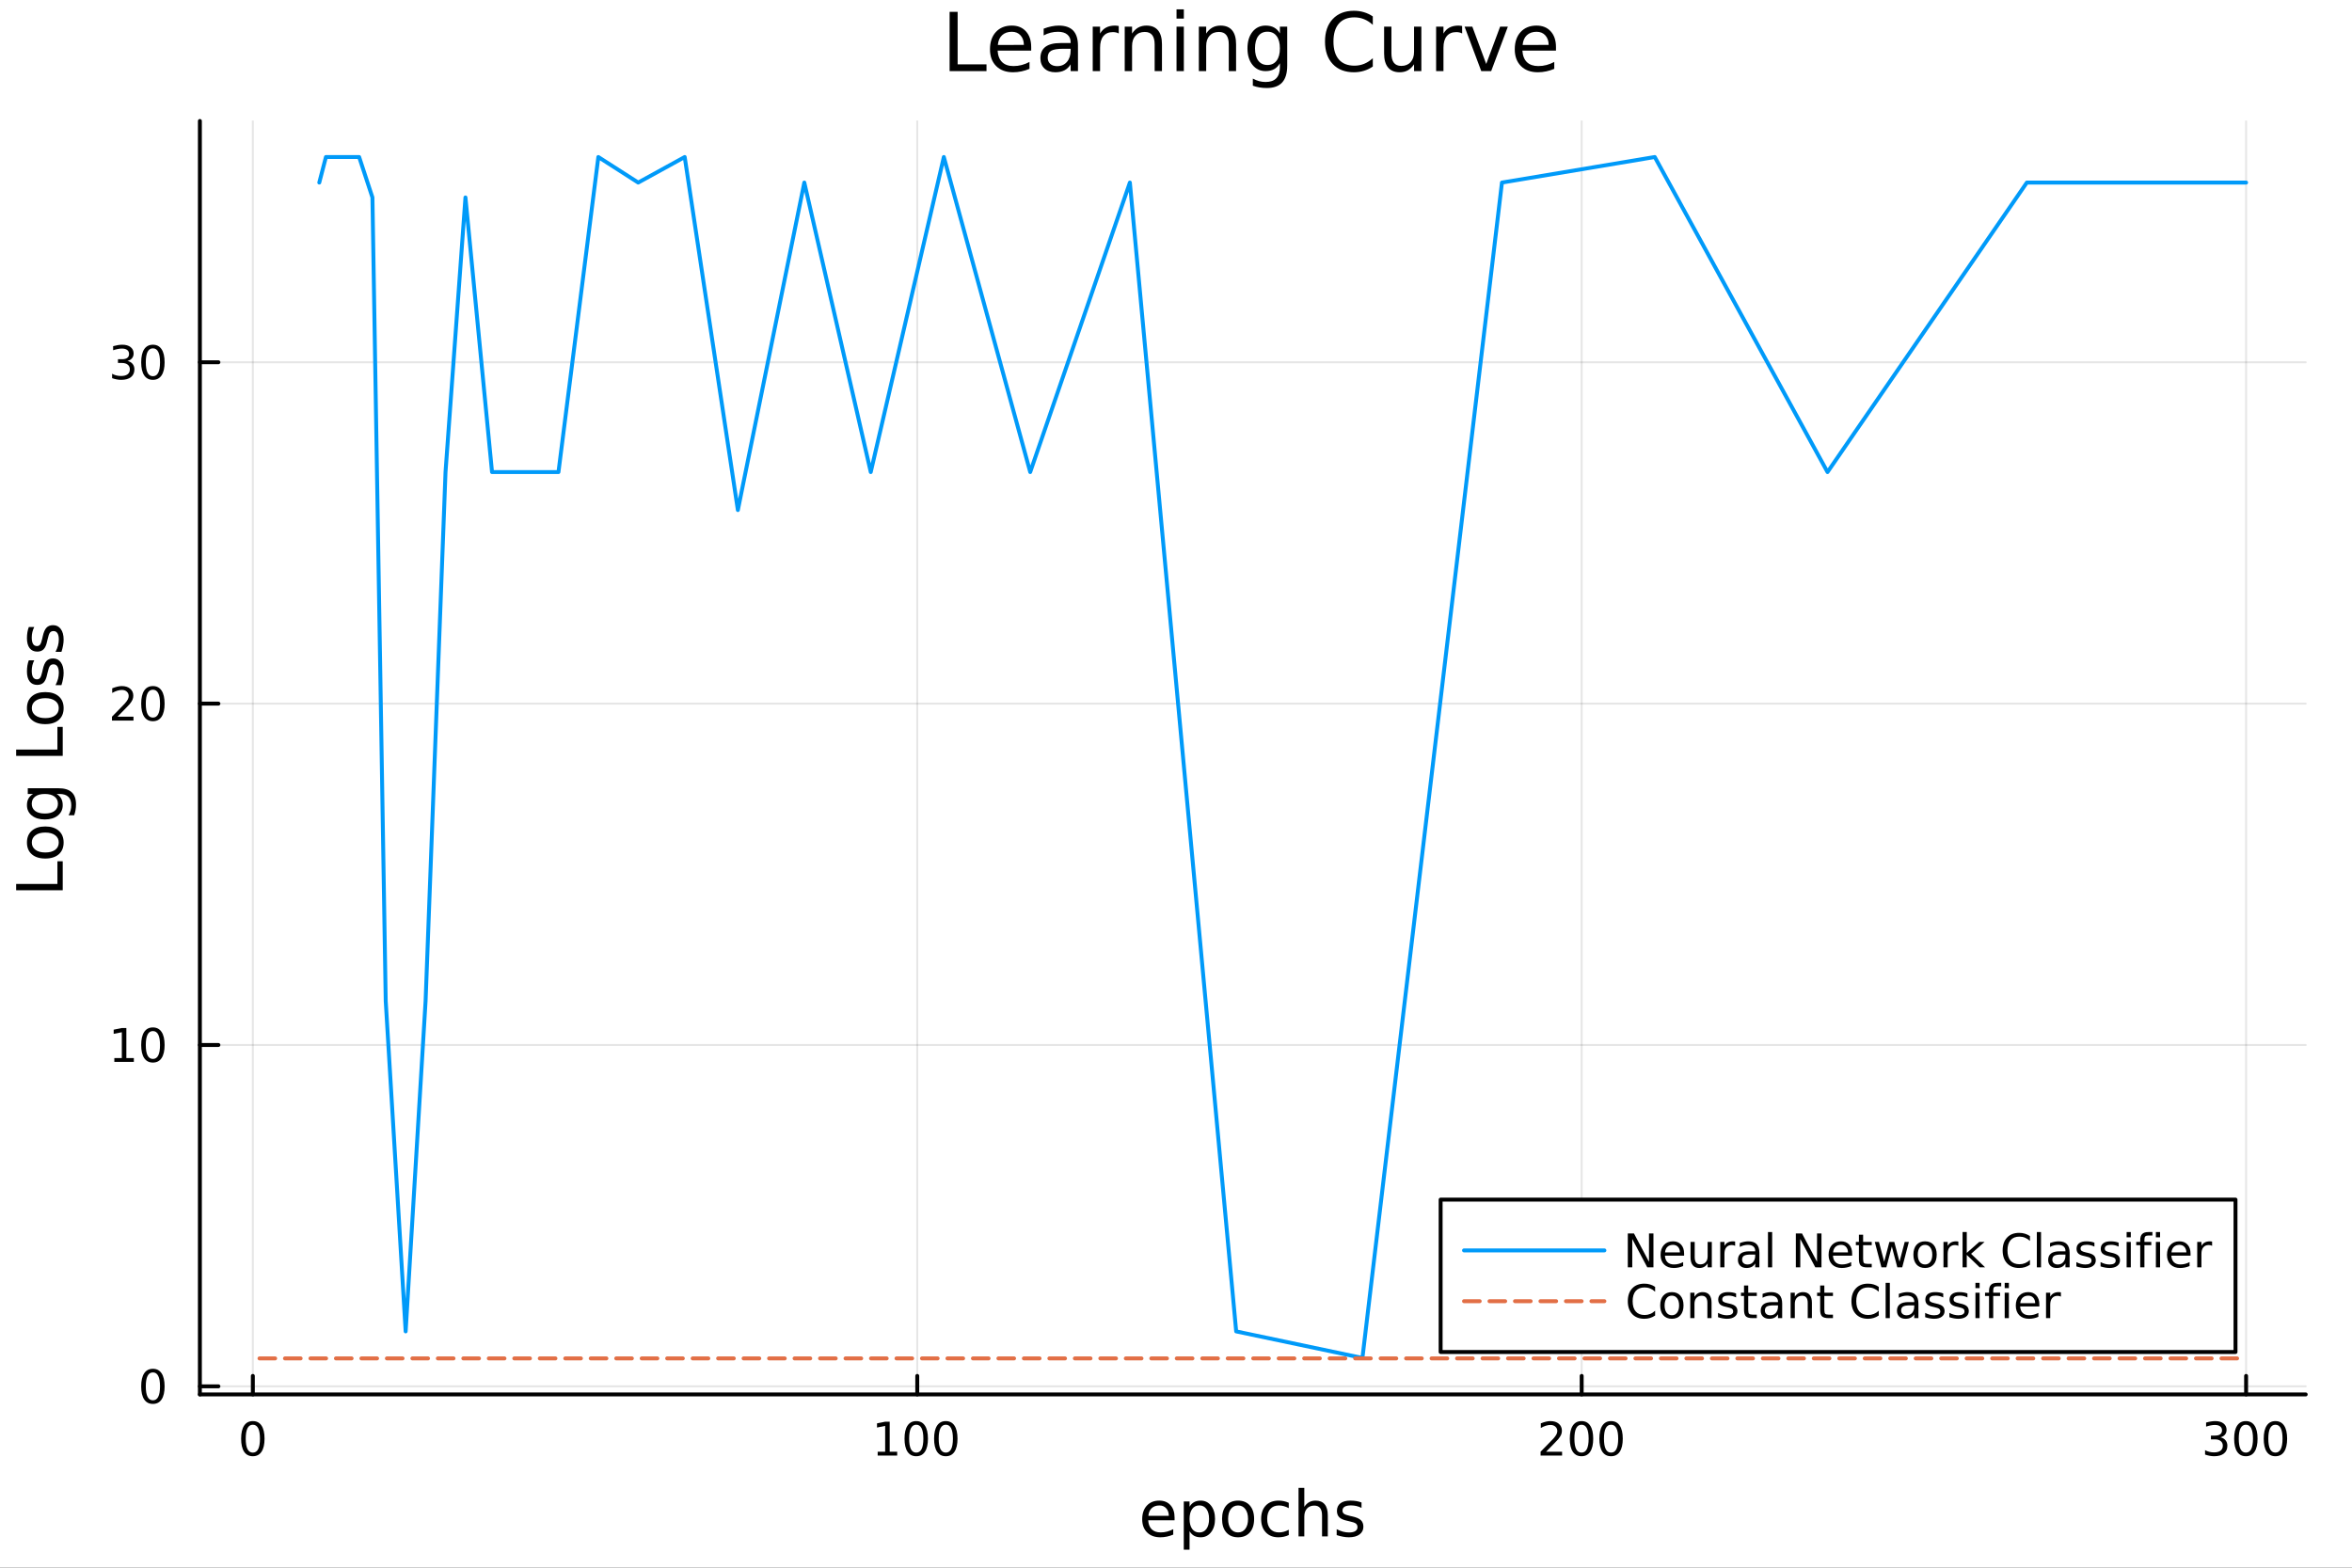 <svg xmlns="http://www.w3.org/2000/svg" xmlns:xlink="http://www.w3.org/1999/xlink" width="600" height="400" viewBox="0 0 2400 1600">
<rect x="0" y="0" width="2400" height="1600" fill="#333333" stroke="none"/>
<defs>
  <clipPath id="clip110">
    <rect x="0" y="0" width="2400" height="1600"></rect>
  </clipPath>
</defs>
<path clip-path="url(#clip110)" d="M0 1600 L2400 1600 L2400 0 L0 0  Z" fill="#ffffff" fill-rule="evenodd" fill-opacity="1"></path>
<defs>
  <clipPath id="clip111">
    <rect x="480" y="0" width="1681" height="1600"></rect>
  </clipPath>
</defs>
<path clip-path="url(#clip110)" d="M203.964 1423.18 L2352.76 1423.18 L2352.76 123.472 L203.964 123.472  Z" fill="#ffffff" fill-rule="evenodd" fill-opacity="1"></path>
<defs>
  <clipPath id="clip112">
    <rect x="203" y="123" width="2150" height="1301"></rect>
  </clipPath>
</defs>
<polyline clip-path="url(#clip112)" style="stroke:#000000; stroke-linecap:round; stroke-linejoin:round; stroke-width:2; stroke-opacity:0.1; fill:none" points="257.999,1423.18 257.999,123.472 "></polyline>
<polyline clip-path="url(#clip112)" style="stroke:#000000; stroke-linecap:round; stroke-linejoin:round; stroke-width:2; stroke-opacity:0.1; fill:none" points="935.979,1423.18 935.979,123.472 "></polyline>
<polyline clip-path="url(#clip112)" style="stroke:#000000; stroke-linecap:round; stroke-linejoin:round; stroke-width:2; stroke-opacity:0.1; fill:none" points="1613.96,1423.18 1613.96,123.472 "></polyline>
<polyline clip-path="url(#clip112)" style="stroke:#000000; stroke-linecap:round; stroke-linejoin:round; stroke-width:2; stroke-opacity:0.1; fill:none" points="2291.94,1423.18 2291.94,123.472 "></polyline>
<polyline clip-path="url(#clip112)" style="stroke:#000000; stroke-linecap:round; stroke-linejoin:round; stroke-width:2; stroke-opacity:0.1; fill:none" points="203.964,1414.91 2352.76,1414.91 "></polyline>
<polyline clip-path="url(#clip112)" style="stroke:#000000; stroke-linecap:round; stroke-linejoin:round; stroke-width:2; stroke-opacity:0.1; fill:none" points="203.964,1066.52 2352.76,1066.52 "></polyline>
<polyline clip-path="url(#clip112)" style="stroke:#000000; stroke-linecap:round; stroke-linejoin:round; stroke-width:2; stroke-opacity:0.1; fill:none" points="203.964,718.122 2352.76,718.122 "></polyline>
<polyline clip-path="url(#clip112)" style="stroke:#000000; stroke-linecap:round; stroke-linejoin:round; stroke-width:2; stroke-opacity:0.1; fill:none" points="203.964,369.728 2352.76,369.728 "></polyline>
<polyline clip-path="url(#clip110)" style="stroke:#000000; stroke-linecap:round; stroke-linejoin:round; stroke-width:4; stroke-opacity:1; fill:none" points="203.964,1423.18 2352.76,1423.18 "></polyline>
<polyline clip-path="url(#clip110)" style="stroke:#000000; stroke-linecap:round; stroke-linejoin:round; stroke-width:4; stroke-opacity:1; fill:none" points="257.999,1423.18 257.999,1404.28 "></polyline>
<polyline clip-path="url(#clip110)" style="stroke:#000000; stroke-linecap:round; stroke-linejoin:round; stroke-width:4; stroke-opacity:1; fill:none" points="935.979,1423.18 935.979,1404.28 "></polyline>
<polyline clip-path="url(#clip110)" style="stroke:#000000; stroke-linecap:round; stroke-linejoin:round; stroke-width:4; stroke-opacity:1; fill:none" points="1613.96,1423.18 1613.96,1404.28 "></polyline>
<polyline clip-path="url(#clip110)" style="stroke:#000000; stroke-linecap:round; stroke-linejoin:round; stroke-width:4; stroke-opacity:1; fill:none" points="2291.94,1423.18 2291.94,1404.28 "></polyline>
<path clip-path="url(#clip110)" d="M257.999 1454.1 Q254.388 1454.1 252.559 1457.66 Q250.753 1461.2 250.753 1468.33 Q250.753 1475.44 252.559 1479.01 Q254.388 1482.55 257.999 1482.55 Q261.633 1482.55 263.438 1479.01 Q265.267 1475.44 265.267 1468.33 Q265.267 1461.2 263.438 1457.66 Q261.633 1454.1 257.999 1454.1 M257.999 1450.39 Q263.809 1450.39 266.864 1455 Q269.943 1459.58 269.943 1468.33 Q269.943 1477.06 266.864 1481.67 Q263.809 1486.25 257.999 1486.25 Q252.188 1486.25 249.11 1481.67 Q246.054 1477.06 246.054 1468.33 Q246.054 1459.58 249.11 1455 Q252.188 1450.39 257.999 1450.39 Z" fill="#000000" fill-rule="nonzero" fill-opacity="1"></path><path clip-path="url(#clip110)" d="M895.586 1481.64 L903.225 1481.64 L903.225 1455.28 L894.915 1456.95 L894.915 1452.69 L903.179 1451.02 L907.855 1451.02 L907.855 1481.64 L915.493 1481.64 L915.493 1485.58 L895.586 1485.58 L895.586 1481.64 Z" fill="#000000" fill-rule="nonzero" fill-opacity="1"></path><path clip-path="url(#clip110)" d="M934.938 1454.1 Q931.327 1454.1 929.498 1457.66 Q927.692 1461.2 927.692 1468.33 Q927.692 1475.44 929.498 1479.01 Q931.327 1482.55 934.938 1482.55 Q938.572 1482.55 940.378 1479.01 Q942.206 1475.44 942.206 1468.33 Q942.206 1461.2 940.378 1457.66 Q938.572 1454.1 934.938 1454.1 M934.938 1450.39 Q940.748 1450.39 943.803 1455 Q946.882 1459.58 946.882 1468.33 Q946.882 1477.06 943.803 1481.67 Q940.748 1486.25 934.938 1486.25 Q929.128 1486.25 926.049 1481.67 Q922.993 1477.06 922.993 1468.33 Q922.993 1459.58 926.049 1455 Q929.128 1450.39 934.938 1450.39 Z" fill="#000000" fill-rule="nonzero" fill-opacity="1"></path><path clip-path="url(#clip110)" d="M965.1 1454.1 Q961.489 1454.1 959.66 1457.66 Q957.854 1461.2 957.854 1468.33 Q957.854 1475.44 959.66 1479.01 Q961.489 1482.55 965.1 1482.55 Q968.734 1482.55 970.539 1479.01 Q972.368 1475.44 972.368 1468.33 Q972.368 1461.2 970.539 1457.66 Q968.734 1454.1 965.1 1454.1 M965.1 1450.39 Q970.91 1450.39 973.965 1455 Q977.044 1459.58 977.044 1468.33 Q977.044 1477.06 973.965 1481.67 Q970.91 1486.25 965.1 1486.25 Q959.289 1486.25 956.211 1481.67 Q953.155 1477.06 953.155 1468.33 Q953.155 1459.58 956.211 1455 Q959.289 1450.39 965.1 1450.39 Z" fill="#000000" fill-rule="nonzero" fill-opacity="1"></path><path clip-path="url(#clip110)" d="M1577.65 1481.64 L1593.97 1481.64 L1593.97 1485.58 L1572.03 1485.58 L1572.03 1481.64 Q1574.69 1478.89 1579.27 1474.26 Q1583.88 1469.61 1585.06 1468.27 Q1587.31 1465.74 1588.18 1464.01 Q1589.09 1462.25 1589.09 1460.56 Q1589.09 1457.8 1587.14 1456.07 Q1585.22 1454.33 1582.12 1454.33 Q1579.92 1454.33 1577.47 1455.09 Q1575.04 1455.86 1572.26 1457.41 L1572.26 1452.69 Q1575.08 1451.55 1577.54 1450.97 Q1579.99 1450.39 1582.03 1450.39 Q1587.4 1450.39 1590.59 1453.08 Q1593.79 1455.77 1593.79 1460.26 Q1593.79 1462.39 1592.98 1464.31 Q1592.19 1466.2 1590.08 1468.8 Q1589.5 1469.47 1586.4 1472.69 Q1583.3 1475.88 1577.65 1481.64 Z" fill="#000000" fill-rule="nonzero" fill-opacity="1"></path><path clip-path="url(#clip110)" d="M1613.79 1454.1 Q1610.18 1454.1 1608.35 1457.66 Q1606.54 1461.2 1606.54 1468.33 Q1606.54 1475.44 1608.35 1479.01 Q1610.18 1482.55 1613.79 1482.55 Q1617.42 1482.55 1619.23 1479.01 Q1621.06 1475.44 1621.06 1468.33 Q1621.06 1461.2 1619.23 1457.66 Q1617.42 1454.1 1613.79 1454.1 M1613.79 1450.39 Q1619.6 1450.39 1622.65 1455 Q1625.73 1459.58 1625.73 1468.33 Q1625.73 1477.06 1622.65 1481.67 Q1619.6 1486.25 1613.79 1486.25 Q1607.98 1486.25 1604.9 1481.67 Q1601.84 1477.06 1601.84 1468.33 Q1601.84 1459.58 1604.9 1455 Q1607.98 1450.39 1613.79 1450.39 Z" fill="#000000" fill-rule="nonzero" fill-opacity="1"></path><path clip-path="url(#clip110)" d="M1643.95 1454.1 Q1640.34 1454.1 1638.51 1457.66 Q1636.7 1461.2 1636.7 1468.33 Q1636.7 1475.44 1638.51 1479.01 Q1640.34 1482.55 1643.95 1482.55 Q1647.58 1482.55 1649.39 1479.01 Q1651.22 1475.44 1651.22 1468.33 Q1651.22 1461.2 1649.39 1457.66 Q1647.58 1454.1 1643.95 1454.1 M1643.95 1450.39 Q1649.76 1450.39 1652.81 1455 Q1655.89 1459.58 1655.89 1468.33 Q1655.89 1477.06 1652.81 1481.67 Q1649.76 1486.25 1643.95 1486.25 Q1638.14 1486.25 1635.06 1481.67 Q1632 1477.06 1632 1468.33 Q1632 1459.58 1635.06 1455 Q1638.14 1450.39 1643.95 1450.39 Z" fill="#000000" fill-rule="nonzero" fill-opacity="1"></path><path clip-path="url(#clip110)" d="M2265.7 1466.95 Q2269.06 1467.66 2270.93 1469.93 Q2272.83 1472.2 2272.83 1475.53 Q2272.83 1480.65 2269.31 1483.45 Q2265.8 1486.25 2259.31 1486.25 Q2257.14 1486.25 2254.82 1485.81 Q2252.53 1485.39 2250.08 1484.54 L2250.08 1480.02 Q2252.02 1481.16 2254.34 1481.74 Q2256.65 1482.32 2259.18 1482.32 Q2263.57 1482.32 2265.86 1480.58 Q2268.18 1478.84 2268.18 1475.53 Q2268.18 1472.48 2266.03 1470.77 Q2263.9 1469.03 2260.08 1469.03 L2256.05 1469.03 L2256.05 1465.19 L2260.26 1465.19 Q2263.71 1465.19 2265.54 1463.82 Q2267.37 1462.43 2267.37 1459.84 Q2267.37 1457.18 2265.47 1455.77 Q2263.6 1454.33 2260.08 1454.33 Q2258.16 1454.33 2255.96 1454.75 Q2253.76 1455.16 2251.12 1456.04 L2251.12 1451.88 Q2253.78 1451.14 2256.1 1450.77 Q2258.43 1450.39 2260.49 1450.39 Q2265.82 1450.39 2268.92 1452.83 Q2272.02 1455.23 2272.02 1459.35 Q2272.02 1462.22 2270.38 1464.21 Q2268.74 1466.18 2265.7 1466.95 Z" fill="#000000" fill-rule="nonzero" fill-opacity="1"></path><path clip-path="url(#clip110)" d="M2291.7 1454.1 Q2288.09 1454.1 2286.26 1457.66 Q2284.45 1461.2 2284.45 1468.33 Q2284.45 1475.44 2286.26 1479.01 Q2288.09 1482.55 2291.7 1482.55 Q2295.33 1482.55 2297.14 1479.01 Q2298.97 1475.44 2298.97 1468.33 Q2298.97 1461.2 2297.14 1457.66 Q2295.33 1454.1 2291.7 1454.1 M2291.7 1450.39 Q2297.51 1450.39 2300.56 1455 Q2303.64 1459.58 2303.64 1468.33 Q2303.64 1477.06 2300.56 1481.67 Q2297.51 1486.25 2291.7 1486.25 Q2285.89 1486.25 2282.81 1481.67 Q2279.75 1477.06 2279.75 1468.33 Q2279.75 1459.58 2282.81 1455 Q2285.89 1450.39 2291.7 1450.39 Z" fill="#000000" fill-rule="nonzero" fill-opacity="1"></path><path clip-path="url(#clip110)" d="M2321.86 1454.1 Q2318.25 1454.1 2316.42 1457.66 Q2314.61 1461.2 2314.61 1468.33 Q2314.61 1475.44 2316.42 1479.01 Q2318.25 1482.55 2321.86 1482.55 Q2325.49 1482.55 2327.3 1479.01 Q2329.13 1475.44 2329.13 1468.33 Q2329.13 1461.2 2327.3 1457.66 Q2325.49 1454.1 2321.86 1454.1 M2321.86 1450.39 Q2327.67 1450.39 2330.73 1455 Q2333.8 1459.58 2333.8 1468.33 Q2333.8 1477.06 2330.73 1481.67 Q2327.67 1486.25 2321.86 1486.25 Q2316.05 1486.25 2312.97 1481.67 Q2309.92 1477.06 2309.92 1468.33 Q2309.92 1459.58 2312.97 1455 Q2316.05 1450.39 2321.86 1450.39 Z" fill="#000000" fill-rule="nonzero" fill-opacity="1"></path><path clip-path="url(#clip110)" d="M1198.55 1548.76 L1198.55 1551.62 L1171.62 1551.62 Q1172 1557.67 1175.25 1560.85 Q1178.53 1564 1184.35 1564 Q1187.73 1564 1190.88 1563.17 Q1194.06 1562.35 1197.18 1560.69 L1197.18 1566.23 Q1194.03 1567.57 1190.72 1568.27 Q1187.41 1568.97 1184 1568.97 Q1175.47 1568.97 1170.48 1564 Q1165.51 1559.04 1165.51 1550.57 Q1165.51 1541.82 1170.22 1536.69 Q1174.96 1531.54 1182.99 1531.54 Q1190.18 1531.54 1194.35 1536.18 Q1198.55 1540.8 1198.55 1548.76 M1192.69 1547.04 Q1192.63 1542.23 1189.99 1539.37 Q1187.38 1536.5 1183.05 1536.5 Q1178.15 1536.5 1175.19 1539.27 Q1172.26 1542.04 1171.81 1547.07 L1192.69 1547.04 Z" fill="#000000" fill-rule="nonzero" fill-opacity="1"></path><path clip-path="url(#clip110)" d="M1213.83 1562.7 L1213.83 1581.6 L1207.94 1581.6 L1207.94 1532.4 L1213.83 1532.4 L1213.83 1537.81 Q1215.67 1534.62 1218.47 1533.1 Q1221.31 1531.54 1225.22 1531.54 Q1231.72 1531.54 1235.76 1536.69 Q1239.83 1541.85 1239.83 1550.25 Q1239.83 1558.65 1235.76 1563.81 Q1231.72 1568.97 1225.22 1568.97 Q1221.31 1568.97 1218.47 1567.44 Q1215.67 1565.88 1213.83 1562.7 M1233.75 1550.25 Q1233.75 1543.79 1231.08 1540.13 Q1228.44 1536.44 1223.79 1536.44 Q1219.14 1536.44 1216.47 1540.13 Q1213.83 1543.79 1213.83 1550.25 Q1213.83 1556.71 1216.47 1560.4 Q1219.14 1564.07 1223.79 1564.07 Q1228.44 1564.07 1231.08 1560.4 Q1233.75 1556.71 1233.75 1550.25 Z" fill="#000000" fill-rule="nonzero" fill-opacity="1"></path><path clip-path="url(#clip110)" d="M1263.35 1536.5 Q1258.64 1536.5 1255.9 1540.19 Q1253.17 1543.85 1253.17 1550.25 Q1253.17 1556.65 1255.87 1560.34 Q1258.61 1564 1263.35 1564 Q1268.03 1564 1270.77 1560.31 Q1273.51 1556.62 1273.51 1550.25 Q1273.51 1543.92 1270.77 1540.23 Q1268.03 1536.5 1263.35 1536.5 M1263.35 1531.54 Q1270.99 1531.54 1275.35 1536.5 Q1279.71 1541.47 1279.71 1550.25 Q1279.71 1559 1275.35 1564 Q1270.99 1568.97 1263.35 1568.97 Q1255.68 1568.97 1251.32 1564 Q1246.99 1559 1246.99 1550.25 Q1246.99 1541.47 1251.32 1536.5 Q1255.68 1531.54 1263.35 1531.54 Z" fill="#000000" fill-rule="nonzero" fill-opacity="1"></path><path clip-path="url(#clip110)" d="M1315.07 1533.76 L1315.07 1539.24 Q1312.59 1537.87 1310.08 1537.2 Q1307.59 1536.5 1305.05 1536.5 Q1299.35 1536.5 1296.2 1540.13 Q1293.05 1543.73 1293.05 1550.25 Q1293.05 1556.78 1296.2 1560.4 Q1299.35 1564 1305.05 1564 Q1307.59 1564 1310.08 1563.33 Q1312.59 1562.63 1315.07 1561.26 L1315.07 1566.68 Q1312.62 1567.82 1309.98 1568.39 Q1307.37 1568.97 1304.41 1568.97 Q1296.36 1568.97 1291.62 1563.91 Q1286.87 1558.85 1286.87 1550.25 Q1286.87 1541.53 1291.65 1536.53 Q1296.45 1531.54 1304.79 1531.54 Q1307.5 1531.54 1310.08 1532.11 Q1312.65 1532.65 1315.07 1533.76 Z" fill="#000000" fill-rule="nonzero" fill-opacity="1"></path><path clip-path="url(#clip110)" d="M1354.89 1546.53 L1354.89 1568.04 L1349.03 1568.04 L1349.03 1546.72 Q1349.03 1541.66 1347.06 1539.14 Q1345.09 1536.63 1341.14 1536.63 Q1336.4 1536.63 1333.66 1539.65 Q1330.92 1542.68 1330.92 1547.9 L1330.92 1568.04 L1325.04 1568.04 L1325.04 1518.52 L1330.92 1518.52 L1330.92 1537.93 Q1333.03 1534.72 1335.86 1533.13 Q1338.72 1531.54 1342.45 1531.54 Q1348.59 1531.54 1351.74 1535.36 Q1354.89 1539.14 1354.89 1546.53 Z" fill="#000000" fill-rule="nonzero" fill-opacity="1"></path><path clip-path="url(#clip110)" d="M1389.3 1533.45 L1389.3 1538.98 Q1386.82 1537.71 1384.14 1537.07 Q1381.47 1536.44 1378.6 1536.44 Q1374.24 1536.44 1372.05 1537.77 Q1369.88 1539.11 1369.88 1541.79 Q1369.88 1543.82 1371.44 1545 Q1373 1546.15 1377.71 1547.2 L1379.72 1547.64 Q1385.96 1548.98 1388.57 1551.43 Q1391.21 1553.85 1391.21 1558.21 Q1391.21 1563.17 1387.26 1566.07 Q1383.35 1568.97 1376.47 1568.97 Q1373.61 1568.97 1370.49 1568.39 Q1367.4 1567.85 1363.96 1566.74 L1363.96 1560.69 Q1367.21 1562.38 1370.36 1563.24 Q1373.51 1564.07 1376.6 1564.07 Q1380.74 1564.07 1382.96 1562.66 Q1385.19 1561.23 1385.19 1558.65 Q1385.19 1556.27 1383.57 1554.99 Q1381.98 1553.72 1376.53 1552.54 L1374.5 1552.07 Q1369.06 1550.92 1366.64 1548.56 Q1364.22 1546.18 1364.22 1542.04 Q1364.22 1537.01 1367.78 1534.27 Q1371.35 1531.54 1377.9 1531.54 Q1381.15 1531.54 1384.01 1532.01 Q1386.88 1532.49 1389.3 1533.45 Z" fill="#000000" fill-rule="nonzero" fill-opacity="1"></path><polyline clip-path="url(#clip110)" style="stroke:#000000; stroke-linecap:round; stroke-linejoin:round; stroke-width:4; stroke-opacity:1; fill:none" points="203.964,1423.18 203.964,123.472 "></polyline>
<polyline clip-path="url(#clip110)" style="stroke:#000000; stroke-linecap:round; stroke-linejoin:round; stroke-width:4; stroke-opacity:1; fill:none" points="203.964,1414.91 222.861,1414.91 "></polyline>
<polyline clip-path="url(#clip110)" style="stroke:#000000; stroke-linecap:round; stroke-linejoin:round; stroke-width:4; stroke-opacity:1; fill:none" points="203.964,1066.52 222.861,1066.52 "></polyline>
<polyline clip-path="url(#clip110)" style="stroke:#000000; stroke-linecap:round; stroke-linejoin:round; stroke-width:4; stroke-opacity:1; fill:none" points="203.964,718.122 222.861,718.122 "></polyline>
<polyline clip-path="url(#clip110)" style="stroke:#000000; stroke-linecap:round; stroke-linejoin:round; stroke-width:4; stroke-opacity:1; fill:none" points="203.964,369.728 222.861,369.728 "></polyline>
<path clip-path="url(#clip110)" d="M156.019 1400.71 Q152.408 1400.71 150.579 1404.28 Q148.774 1407.82 148.774 1414.95 Q148.774 1422.05 150.579 1425.62 Q152.408 1429.16 156.019 1429.16 Q159.653 1429.16 161.459 1425.62 Q163.288 1422.05 163.288 1414.95 Q163.288 1407.82 161.459 1404.28 Q159.653 1400.71 156.019 1400.71 M156.019 1397.01 Q161.829 1397.01 164.885 1401.61 Q167.964 1406.2 167.964 1414.95 Q167.964 1423.67 164.885 1428.28 Q161.829 1432.86 156.019 1432.86 Q150.209 1432.86 147.13 1428.28 Q144.075 1423.67 144.075 1414.95 Q144.075 1406.2 147.13 1401.61 Q150.209 1397.01 156.019 1397.01 Z" fill="#000000" fill-rule="nonzero" fill-opacity="1"></path><path clip-path="url(#clip110)" d="M116.668 1079.86 L124.306 1079.86 L124.306 1053.5 L115.996 1055.16 L115.996 1050.9 L124.26 1049.24 L128.936 1049.24 L128.936 1079.86 L136.575 1079.86 L136.575 1083.8 L116.668 1083.8 L116.668 1079.86 Z" fill="#000000" fill-rule="nonzero" fill-opacity="1"></path><path clip-path="url(#clip110)" d="M156.019 1052.32 Q152.408 1052.32 150.579 1055.88 Q148.774 1059.42 148.774 1066.55 Q148.774 1073.66 150.579 1077.22 Q152.408 1080.76 156.019 1080.76 Q159.653 1080.76 161.459 1077.22 Q163.288 1073.66 163.288 1066.55 Q163.288 1059.42 161.459 1055.88 Q159.653 1052.32 156.019 1052.32 M156.019 1048.61 Q161.829 1048.61 164.885 1053.22 Q167.964 1057.8 167.964 1066.55 Q167.964 1075.28 164.885 1079.89 Q161.829 1084.47 156.019 1084.47 Q150.209 1084.47 147.13 1079.89 Q144.075 1075.28 144.075 1066.55 Q144.075 1057.8 147.13 1053.22 Q150.209 1048.61 156.019 1048.61 Z" fill="#000000" fill-rule="nonzero" fill-opacity="1"></path><path clip-path="url(#clip110)" d="M119.885 731.467 L136.204 731.467 L136.204 735.402 L114.26 735.402 L114.26 731.467 Q116.922 728.713 121.505 724.083 Q126.112 719.43 127.292 718.088 Q129.538 715.565 130.417 713.828 Q131.32 712.069 131.32 710.379 Q131.32 707.625 129.376 705.889 Q127.455 704.153 124.353 704.153 Q122.154 704.153 119.7 704.916 Q117.269 705.68 114.492 707.231 L114.492 702.509 Q117.316 701.375 119.769 700.796 Q122.223 700.217 124.26 700.217 Q129.63 700.217 132.825 702.903 Q136.019 705.588 136.019 710.078 Q136.019 712.208 135.209 714.129 Q134.422 716.028 132.316 718.62 Q131.737 719.291 128.635 722.509 Q125.533 725.703 119.885 731.467 Z" fill="#000000" fill-rule="nonzero" fill-opacity="1"></path><path clip-path="url(#clip110)" d="M156.019 703.921 Q152.408 703.921 150.579 707.486 Q148.774 711.028 148.774 718.157 Q148.774 725.264 150.579 728.828 Q152.408 732.37 156.019 732.37 Q159.653 732.37 161.459 728.828 Q163.288 725.264 163.288 718.157 Q163.288 711.028 161.459 707.486 Q159.653 703.921 156.019 703.921 M156.019 700.217 Q161.829 700.217 164.885 704.824 Q167.964 709.407 167.964 718.157 Q167.964 726.884 164.885 731.49 Q161.829 736.074 156.019 736.074 Q150.209 736.074 147.13 731.49 Q144.075 726.884 144.075 718.157 Q144.075 709.407 147.13 704.824 Q150.209 700.217 156.019 700.217 Z" fill="#000000" fill-rule="nonzero" fill-opacity="1"></path><path clip-path="url(#clip110)" d="M130.024 368.374 Q133.38 369.091 135.255 371.36 Q137.154 373.628 137.154 376.961 Q137.154 382.077 133.635 384.878 Q130.117 387.679 123.635 387.679 Q121.459 387.679 119.144 387.239 Q116.853 386.823 114.399 385.966 L114.399 381.452 Q116.343 382.586 118.658 383.165 Q120.973 383.744 123.496 383.744 Q127.894 383.744 130.186 382.008 Q132.501 380.272 132.501 376.961 Q132.501 373.906 130.348 372.193 Q128.218 370.457 124.399 370.457 L120.371 370.457 L120.371 366.614 L124.584 366.614 Q128.033 366.614 129.862 365.249 Q131.691 363.86 131.691 361.267 Q131.691 358.605 129.792 357.193 Q127.917 355.758 124.399 355.758 Q122.478 355.758 120.279 356.175 Q118.08 356.591 115.441 357.471 L115.441 353.304 Q118.103 352.563 120.418 352.193 Q122.755 351.823 124.816 351.823 Q130.14 351.823 133.242 354.253 Q136.343 356.661 136.343 360.781 Q136.343 363.651 134.7 365.642 Q133.056 367.61 130.024 368.374 Z" fill="#000000" fill-rule="nonzero" fill-opacity="1"></path><path clip-path="url(#clip110)" d="M156.019 355.526 Q152.408 355.526 150.579 359.091 Q148.774 362.633 148.774 369.762 Q148.774 376.869 150.579 380.434 Q152.408 383.975 156.019 383.975 Q159.653 383.975 161.459 380.434 Q163.288 376.869 163.288 369.762 Q163.288 362.633 161.459 359.091 Q159.653 355.526 156.019 355.526 M156.019 351.823 Q161.829 351.823 164.885 356.429 Q167.964 361.012 167.964 369.762 Q167.964 378.489 164.885 383.096 Q161.829 387.679 156.019 387.679 Q150.209 387.679 147.13 383.096 Q144.075 378.489 144.075 369.762 Q144.075 361.012 147.13 356.429 Q150.209 351.823 156.019 351.823 Z" fill="#000000" fill-rule="nonzero" fill-opacity="1"></path><path clip-path="url(#clip110)" d="M16.484 908.597 L16.484 902.168 L58.593 902.168 L58.593 879.029 L64.004 879.029 L64.004 908.597 L16.484 908.597 Z" fill="#000000" fill-rule="nonzero" fill-opacity="1"></path><path clip-path="url(#clip110)" d="M32.462 859.868 Q32.462 864.578 36.154 867.316 Q39.815 870.053 46.212 870.053 Q52.609 870.053 56.302 867.347 Q59.962 864.61 59.962 859.868 Q59.962 855.189 56.27 852.452 Q52.578 849.714 46.212 849.714 Q39.878 849.714 36.186 852.452 Q32.462 855.189 32.462 859.868 M27.497 859.868 Q27.497 852.229 32.462 847.868 Q37.427 843.508 46.212 843.508 Q54.965 843.508 59.962 847.868 Q64.927 852.229 64.927 859.868 Q64.927 867.538 59.962 871.899 Q54.965 876.228 46.212 876.228 Q37.427 876.228 32.462 871.899 Q27.497 867.538 27.497 859.868 Z" fill="#000000" fill-rule="nonzero" fill-opacity="1"></path><path clip-path="url(#clip110)" d="M45.766 810.343 Q39.401 810.343 35.9 812.984 Q32.398 815.594 32.398 820.337 Q32.398 825.047 35.9 827.689 Q39.401 830.299 45.766 830.299 Q52.1 830.299 55.601 827.689 Q59.103 825.047 59.103 820.337 Q59.103 815.594 55.601 812.984 Q52.1 810.343 45.766 810.343 M59.58 804.486 Q68.683 804.486 73.107 808.528 Q77.563 812.571 77.563 820.91 Q77.563 823.997 77.086 826.734 Q76.64 829.472 75.685 832.05 L69.988 832.05 Q71.388 829.472 72.057 826.957 Q72.725 824.443 72.725 821.833 Q72.725 816.072 69.701 813.207 Q66.71 810.343 60.63 810.343 L57.734 810.343 Q60.885 812.157 62.445 814.99 Q64.004 817.822 64.004 821.769 Q64.004 828.326 59.007 832.336 Q54.01 836.346 45.766 836.346 Q37.491 836.346 32.494 832.336 Q27.497 828.326 27.497 821.769 Q27.497 817.822 29.056 814.99 Q30.616 812.157 33.767 810.343 L28.356 810.343 L28.356 804.486 L59.58 804.486 Z" fill="#000000" fill-rule="nonzero" fill-opacity="1"></path><path clip-path="url(#clip110)" d="M16.484 771.448 L16.484 765.019 L58.593 765.019 L58.593 741.879 L64.004 741.879 L64.004 771.448 L16.484 771.448 Z" fill="#000000" fill-rule="nonzero" fill-opacity="1"></path><path clip-path="url(#clip110)" d="M32.462 722.719 Q32.462 727.429 36.154 730.166 Q39.815 732.904 46.212 732.904 Q52.609 732.904 56.302 730.198 Q59.962 727.461 59.962 722.719 Q59.962 718.04 56.27 715.303 Q52.578 712.565 46.212 712.565 Q39.878 712.565 36.186 715.303 Q32.462 718.04 32.462 722.719 M27.497 722.719 Q27.497 715.08 32.462 710.719 Q37.427 706.359 46.212 706.359 Q54.965 706.359 59.962 710.719 Q64.927 715.08 64.927 722.719 Q64.927 730.389 59.962 734.75 Q54.965 739.078 46.212 739.078 Q37.427 739.078 32.462 734.75 Q27.497 730.389 27.497 722.719 Z" fill="#000000" fill-rule="nonzero" fill-opacity="1"></path><path clip-path="url(#clip110)" d="M29.407 673.925 L34.945 673.925 Q33.672 676.408 33.035 679.082 Q32.398 681.755 32.398 684.62 Q32.398 688.98 33.735 691.177 Q35.072 693.341 37.746 693.341 Q39.783 693.341 40.96 691.781 Q42.106 690.222 43.157 685.511 L43.602 683.506 Q44.939 677.267 47.39 674.658 Q49.809 672.016 54.169 672.016 Q59.134 672.016 62.031 675.963 Q64.927 679.877 64.927 686.752 Q64.927 689.617 64.354 692.736 Q63.813 695.824 62.699 699.261 L56.652 699.261 Q58.339 696.014 59.198 692.863 Q60.026 689.712 60.026 686.625 Q60.026 682.487 58.625 680.259 Q57.193 678.031 54.615 678.031 Q52.228 678.031 50.955 679.655 Q49.681 681.246 48.504 686.689 L48.026 688.726 Q46.88 694.168 44.525 696.587 Q42.138 699.006 38 699.006 Q32.971 699.006 30.234 695.442 Q27.497 691.877 27.497 685.32 Q27.497 682.074 27.974 679.209 Q28.452 676.344 29.407 673.925 Z" fill="#000000" fill-rule="nonzero" fill-opacity="1"></path><path clip-path="url(#clip110)" d="M29.407 639.964 L34.945 639.964 Q33.672 642.447 33.035 645.121 Q32.398 647.794 32.398 650.659 Q32.398 655.019 33.735 657.215 Q35.072 659.38 37.746 659.38 Q39.783 659.38 40.96 657.82 Q42.106 656.261 43.157 651.55 L43.602 649.545 Q44.939 643.306 47.39 640.696 Q49.809 638.055 54.169 638.055 Q59.134 638.055 62.031 642.001 Q64.927 645.916 64.927 652.791 Q64.927 655.656 64.354 658.775 Q63.813 661.862 62.699 665.3 L56.652 665.3 Q58.339 662.053 59.198 658.902 Q60.026 655.751 60.026 652.664 Q60.026 648.526 58.625 646.298 Q57.193 644.07 54.615 644.07 Q52.228 644.07 50.955 645.694 Q49.681 647.285 48.504 652.728 L48.026 654.765 Q46.88 660.207 44.525 662.626 Q42.138 665.045 38 665.045 Q32.971 665.045 30.234 661.481 Q27.497 657.916 27.497 651.359 Q27.497 648.113 27.974 645.248 Q28.452 642.383 29.407 639.964 Z" fill="#000000" fill-rule="nonzero" fill-opacity="1"></path><path clip-path="url(#clip110)" d="M968.992 12.096 L977.175 12.096 L977.175 65.689 L1006.63 65.689 L1006.63 72.576 L968.992 72.576 L968.992 12.096 Z" fill="#000000" fill-rule="nonzero" fill-opacity="1"></path><path clip-path="url(#clip110)" d="M1052.24 48.028 L1052.24 51.673 L1017.97 51.673 Q1018.45 59.37 1022.59 63.421 Q1026.76 67.431 1034.17 67.431 Q1038.47 67.431 1042.48 66.378 Q1046.53 65.325 1050.5 63.218 L1050.5 70.267 Q1046.49 71.968 1042.27 72.86 Q1038.06 73.751 1033.73 73.751 Q1022.87 73.751 1016.51 67.431 Q1010.19 61.112 1010.19 50.337 Q1010.19 39.197 1016.19 32.675 Q1022.22 26.112 1032.43 26.112 Q1041.58 26.112 1046.89 32.026 Q1052.24 37.9 1052.24 48.028 M1044.78 45.84 Q1044.7 39.723 1041.34 36.077 Q1038.02 32.431 1032.51 32.431 Q1026.27 32.431 1022.5 35.956 Q1018.78 39.48 1018.21 45.88 L1044.78 45.84 Z" fill="#000000" fill-rule="nonzero" fill-opacity="1"></path><path clip-path="url(#clip110)" d="M1085.09 49.769 Q1076.06 49.769 1072.57 51.835 Q1069.09 53.901 1069.09 58.884 Q1069.09 62.854 1071.68 65.203 Q1074.32 67.512 1078.81 67.512 Q1085.01 67.512 1088.74 63.137 Q1092.5 58.722 1092.5 51.43 L1092.5 49.769 L1085.09 49.769 M1099.96 46.691 L1099.96 72.576 L1092.5 72.576 L1092.5 65.689 Q1089.95 69.821 1086.14 71.806 Q1082.34 73.751 1076.83 73.751 Q1069.86 73.751 1065.73 69.862 Q1061.64 65.933 1061.64 59.37 Q1061.64 51.714 1066.74 47.825 Q1071.89 43.936 1082.05 43.936 L1092.5 43.936 L1092.5 43.207 Q1092.5 38.062 1089.1 35.267 Q1085.74 32.431 1079.62 32.431 Q1075.73 32.431 1072.05 33.363 Q1068.36 34.295 1064.96 36.158 L1064.96 29.272 Q1069.05 27.692 1072.9 26.922 Q1076.75 26.112 1080.39 26.112 Q1090.24 26.112 1095.1 31.216 Q1099.96 36.32 1099.96 46.691 Z" fill="#000000" fill-rule="nonzero" fill-opacity="1"></path><path clip-path="url(#clip110)" d="M1141.6 34.173 Q1140.35 33.444 1138.85 33.12 Q1137.39 32.756 1135.61 32.756 Q1129.29 32.756 1125.88 36.888 Q1122.52 40.979 1122.52 48.676 L1122.52 72.576 L1115.03 72.576 L1115.03 27.206 L1122.52 27.206 L1122.52 34.254 Q1124.87 30.122 1128.64 28.138 Q1132.41 26.112 1137.79 26.112 Q1138.56 26.112 1139.49 26.234 Q1140.43 26.315 1141.56 26.517 L1141.6 34.173 Z" fill="#000000" fill-rule="nonzero" fill-opacity="1"></path><path clip-path="url(#clip110)" d="M1185.68 45.192 L1185.68 72.576 L1178.22 72.576 L1178.22 45.435 Q1178.22 38.994 1175.71 35.794 Q1173.2 32.594 1168.18 32.594 Q1162.14 32.594 1158.66 36.442 Q1155.17 40.29 1155.17 46.934 L1155.17 72.576 L1147.68 72.576 L1147.68 27.206 L1155.17 27.206 L1155.17 34.254 Q1157.85 30.163 1161.45 28.138 Q1165.1 26.112 1169.84 26.112 Q1177.65 26.112 1181.66 30.973 Q1185.68 35.794 1185.68 45.192 Z" fill="#000000" fill-rule="nonzero" fill-opacity="1"></path><path clip-path="url(#clip110)" d="M1200.54 27.206 L1208 27.206 L1208 72.576 L1200.54 72.576 L1200.54 27.206 M1200.54 9.544 L1208 9.544 L1208 18.983 L1200.54 18.983 L1200.54 9.544 Z" fill="#000000" fill-rule="nonzero" fill-opacity="1"></path><path clip-path="url(#clip110)" d="M1261.31 45.192 L1261.31 72.576 L1253.85 72.576 L1253.85 45.435 Q1253.85 38.994 1251.34 35.794 Q1248.83 32.594 1243.81 32.594 Q1237.77 32.594 1234.29 36.442 Q1230.8 40.29 1230.8 46.934 L1230.8 72.576 L1223.31 72.576 L1223.31 27.206 L1230.8 27.206 L1230.8 34.254 Q1233.48 30.163 1237.08 28.138 Q1240.73 26.112 1245.47 26.112 Q1253.28 26.112 1257.3 30.973 Q1261.31 35.794 1261.31 45.192 Z" fill="#000000" fill-rule="nonzero" fill-opacity="1"></path><path clip-path="url(#clip110)" d="M1306.03 49.364 Q1306.03 41.263 1302.67 36.806 Q1299.34 32.35 1293.31 32.35 Q1287.31 32.35 1283.95 36.806 Q1280.63 41.263 1280.63 49.364 Q1280.63 57.426 1283.95 61.882 Q1287.31 66.338 1293.31 66.338 Q1299.34 66.338 1302.67 61.882 Q1306.03 57.426 1306.03 49.364 M1313.48 66.945 Q1313.48 78.531 1308.34 84.162 Q1303.19 89.833 1292.58 89.833 Q1288.65 89.833 1285.17 89.225 Q1281.68 88.658 1278.4 87.443 L1278.4 80.192 Q1281.68 81.974 1284.88 82.825 Q1288.08 83.675 1291.4 83.675 Q1298.74 83.675 1302.38 79.827 Q1306.03 76.019 1306.03 68.282 L1306.03 64.596 Q1303.72 68.606 1300.11 70.591 Q1296.51 72.576 1291.48 72.576 Q1283.14 72.576 1278.04 66.216 Q1272.93 59.856 1272.93 49.364 Q1272.93 38.832 1278.04 32.472 Q1283.14 26.112 1291.48 26.112 Q1296.51 26.112 1300.11 28.097 Q1303.72 30.082 1306.03 34.092 L1306.03 27.206 L1313.48 27.206 L1313.48 66.945 Z" fill="#000000" fill-rule="nonzero" fill-opacity="1"></path><path clip-path="url(#clip110)" d="M1400.82 16.755 L1400.82 25.383 Q1396.69 21.535 1391.99 19.631 Q1387.33 17.727 1382.06 17.727 Q1371.69 17.727 1366.18 24.087 Q1360.67 30.406 1360.67 42.397 Q1360.67 54.347 1366.18 60.707 Q1371.69 67.026 1382.06 67.026 Q1387.33 67.026 1391.99 65.122 Q1396.69 63.218 1400.82 59.37 L1400.82 67.918 Q1396.52 70.834 1391.7 72.292 Q1386.92 73.751 1381.58 73.751 Q1367.84 73.751 1359.94 65.365 Q1352.05 56.94 1352.05 42.397 Q1352.05 27.814 1359.94 19.428 Q1367.84 11.002 1381.58 11.002 Q1387 11.002 1391.79 12.461 Q1396.61 13.878 1400.82 16.755 Z" fill="#000000" fill-rule="nonzero" fill-opacity="1"></path><path clip-path="url(#clip110)" d="M1412.36 54.671 L1412.36 27.206 L1419.82 27.206 L1419.82 54.387 Q1419.82 60.828 1422.33 64.069 Q1424.84 67.269 1429.86 67.269 Q1435.9 67.269 1439.38 63.421 Q1442.91 59.573 1442.91 52.929 L1442.91 27.206 L1450.36 27.206 L1450.36 72.576 L1442.91 72.576 L1442.91 65.608 Q1440.19 69.74 1436.59 71.766 Q1433.02 73.751 1428.28 73.751 Q1420.47 73.751 1416.41 68.89 Q1412.36 64.029 1412.36 54.671 M1431.12 26.112 L1431.12 26.112 Z" fill="#000000" fill-rule="nonzero" fill-opacity="1"></path><path clip-path="url(#clip110)" d="M1492 34.173 Q1490.75 33.444 1489.25 33.12 Q1487.79 32.756 1486.01 32.756 Q1479.69 32.756 1476.29 36.888 Q1472.92 40.979 1472.92 48.676 L1472.92 72.576 L1465.43 72.576 L1465.43 27.206 L1472.92 27.206 L1472.92 34.254 Q1475.27 30.122 1479.04 28.138 Q1482.81 26.112 1488.2 26.112 Q1488.97 26.112 1489.9 26.234 Q1490.83 26.315 1491.96 26.517 L1492 34.173 Z" fill="#000000" fill-rule="nonzero" fill-opacity="1"></path><path clip-path="url(#clip110)" d="M1494.48 27.206 L1502.37 27.206 L1516.55 65.284 L1530.73 27.206 L1538.63 27.206 L1521.62 72.576 L1511.49 72.576 L1494.48 27.206 Z" fill="#000000" fill-rule="nonzero" fill-opacity="1"></path><path clip-path="url(#clip110)" d="M1587.73 48.028 L1587.73 51.673 L1553.46 51.673 Q1553.94 59.37 1558.07 63.421 Q1562.25 67.431 1569.66 67.431 Q1573.95 67.431 1577.96 66.378 Q1582.02 65.325 1585.99 63.218 L1585.99 70.267 Q1581.98 71.968 1577.76 72.86 Q1573.55 73.751 1569.21 73.751 Q1558.36 73.751 1552 67.431 Q1545.68 61.112 1545.68 50.337 Q1545.68 39.197 1551.67 32.675 Q1557.71 26.112 1567.92 26.112 Q1577.07 26.112 1582.38 32.026 Q1587.73 37.9 1587.73 48.028 M1580.27 45.84 Q1580.19 39.723 1576.83 36.077 Q1573.51 32.431 1568 32.431 Q1561.76 32.431 1557.99 35.956 Q1554.27 39.48 1553.7 45.88 L1580.27 45.84 Z" fill="#000000" fill-rule="nonzero" fill-opacity="1"></path><polyline clip-path="url(#clip112)" style="stroke:#009af9; stroke-linecap:round; stroke-linejoin:round; stroke-width:4; stroke-opacity:1; fill:none" points="325.797,186.327 332.577,160.256 346.136,160.256 352.916,160.256 366.476,160.256 380.035,201.535 393.595,1021.68 413.934,1358.84 434.274,1021.68 454.613,481.796 474.952,201.535 502.072,481.796 535.971,481.796 569.87,481.796 610.549,160.256 651.228,186.327 698.686,160.256 752.925,520.556 820.723,186.327 888.521,481.796 963.099,160.256 1051.24,481.796 1152.93,186.327 1261.41,1358.84 1390.23,1385.95 1532.6,186.327 1688.54,160.256 1864.81,481.796 2068.21,186.327 2291.94,186.327 "></polyline>
<polyline clip-path="url(#clip112)" style="stroke:#e26f46; stroke-linecap:round; stroke-linejoin:round; stroke-width:4; stroke-opacity:1; fill:none" stroke-dasharray="16, 10" points="264.778,1386.4 2291.94,1386.4 "></polyline>
<path clip-path="url(#clip110)" d="M1470.03 1379.86 L2281.13 1379.86 L2281.13 1224.34 L1470.03 1224.34  Z" fill="#ffffff" fill-rule="evenodd" fill-opacity="1"></path>
<polyline clip-path="url(#clip110)" style="stroke:#000000; stroke-linecap:round; stroke-linejoin:round; stroke-width:4; stroke-opacity:1; fill:none" points="1470.03,1379.86 2281.13,1379.86 2281.13,1224.34 1470.03,1224.34 1470.03,1379.86 "></polyline>
<polyline clip-path="url(#clip110)" style="stroke:#009af9; stroke-linecap:round; stroke-linejoin:round; stroke-width:4; stroke-opacity:1; fill:none" points="1493.9,1276.18 1637.15,1276.18 "></polyline>
<path clip-path="url(#clip110)" d="M1661.03 1258.9 L1667.33 1258.9 L1682.65 1287.81 L1682.65 1258.9 L1687.19 1258.9 L1687.19 1293.46 L1680.89 1293.46 L1665.57 1264.54 L1665.57 1293.46 L1661.03 1293.46 L1661.03 1258.9 Z" fill="#000000" fill-rule="nonzero" fill-opacity="1"></path><path clip-path="url(#clip110)" d="M1718.48 1279.43 L1718.48 1281.51 L1698.9 1281.51 Q1699.18 1285.91 1701.54 1288.22 Q1703.92 1290.52 1708.16 1290.52 Q1710.61 1290.52 1712.91 1289.91 Q1715.22 1289.31 1717.49 1288.11 L1717.49 1292.14 Q1715.2 1293.11 1712.79 1293.62 Q1710.38 1294.13 1707.91 1294.13 Q1701.7 1294.13 1698.07 1290.52 Q1694.46 1286.91 1694.46 1280.75 Q1694.46 1274.38 1697.88 1270.66 Q1701.33 1266.91 1707.16 1266.91 Q1712.4 1266.91 1715.43 1270.29 Q1718.48 1273.64 1718.48 1279.43 M1714.22 1278.18 Q1714.18 1274.68 1712.26 1272.6 Q1710.36 1270.52 1707.21 1270.52 Q1703.65 1270.52 1701.49 1272.53 Q1699.36 1274.54 1699.04 1278.2 L1714.22 1278.18 Z" fill="#000000" fill-rule="nonzero" fill-opacity="1"></path><path clip-path="url(#clip110)" d="M1725.03 1283.22 L1725.03 1267.53 L1729.29 1267.53 L1729.29 1283.06 Q1729.29 1286.74 1730.73 1288.6 Q1732.16 1290.42 1735.03 1290.42 Q1738.48 1290.42 1740.47 1288.22 Q1742.49 1286.03 1742.49 1282.23 L1742.49 1267.53 L1746.75 1267.53 L1746.75 1293.46 L1742.49 1293.46 L1742.49 1289.47 Q1740.94 1291.84 1738.88 1292.99 Q1736.84 1294.13 1734.13 1294.13 Q1729.66 1294.13 1727.35 1291.35 Q1725.03 1288.57 1725.03 1283.22 M1735.75 1266.91 L1735.75 1266.91 Z" fill="#000000" fill-rule="nonzero" fill-opacity="1"></path><path clip-path="url(#clip110)" d="M1770.54 1271.51 Q1769.83 1271.1 1768.97 1270.91 Q1768.14 1270.7 1767.12 1270.7 Q1763.51 1270.7 1761.56 1273.06 Q1759.64 1275.4 1759.64 1279.8 L1759.64 1293.46 L1755.36 1293.46 L1755.36 1267.53 L1759.64 1267.53 L1759.64 1271.56 Q1760.98 1269.2 1763.14 1268.06 Q1765.29 1266.91 1768.37 1266.91 Q1768.81 1266.91 1769.34 1266.97 Q1769.87 1267.02 1770.52 1267.14 L1770.54 1271.51 Z" fill="#000000" fill-rule="nonzero" fill-opacity="1"></path><path clip-path="url(#clip110)" d="M1786.79 1280.42 Q1781.63 1280.42 1779.64 1281.6 Q1777.65 1282.79 1777.65 1285.63 Q1777.65 1287.9 1779.13 1289.24 Q1780.64 1290.56 1783.21 1290.56 Q1786.75 1290.56 1788.88 1288.06 Q1791.03 1285.54 1791.03 1281.37 L1791.03 1280.42 L1786.79 1280.42 M1795.29 1278.66 L1795.29 1293.46 L1791.03 1293.46 L1791.03 1289.52 Q1789.57 1291.88 1787.4 1293.02 Q1785.22 1294.13 1782.07 1294.13 Q1778.09 1294.13 1775.73 1291.91 Q1773.39 1289.66 1773.39 1285.91 Q1773.39 1281.54 1776.31 1279.31 Q1779.25 1277.09 1785.06 1277.09 L1791.03 1277.09 L1791.03 1276.67 Q1791.03 1273.73 1789.09 1272.14 Q1787.16 1270.52 1783.67 1270.52 Q1781.45 1270.52 1779.34 1271.05 Q1777.23 1271.58 1775.29 1272.65 L1775.29 1268.71 Q1777.63 1267.81 1779.83 1267.37 Q1782.03 1266.91 1784.11 1266.91 Q1789.73 1266.91 1792.51 1269.82 Q1795.29 1272.74 1795.29 1278.66 Z" fill="#000000" fill-rule="nonzero" fill-opacity="1"></path><path clip-path="url(#clip110)" d="M1804.06 1257.44 L1808.32 1257.44 L1808.32 1293.46 L1804.06 1293.46 L1804.06 1257.44 Z" fill="#000000" fill-rule="nonzero" fill-opacity="1"></path><path clip-path="url(#clip110)" d="M1832.49 1258.9 L1838.78 1258.9 L1854.11 1287.81 L1854.11 1258.9 L1858.65 1258.9 L1858.65 1293.46 L1852.35 1293.46 L1837.02 1264.54 L1837.02 1293.46 L1832.49 1293.46 L1832.49 1258.9 Z" fill="#000000" fill-rule="nonzero" fill-opacity="1"></path><path clip-path="url(#clip110)" d="M1889.94 1279.43 L1889.94 1281.51 L1870.36 1281.51 Q1870.64 1285.91 1873 1288.22 Q1875.38 1290.52 1879.62 1290.52 Q1882.07 1290.52 1884.36 1289.91 Q1886.68 1289.31 1888.95 1288.11 L1888.95 1292.14 Q1886.65 1293.11 1884.25 1293.62 Q1881.84 1294.13 1879.36 1294.13 Q1873.16 1294.13 1869.52 1290.52 Q1865.91 1286.91 1865.91 1280.75 Q1865.91 1274.38 1869.34 1270.66 Q1872.79 1266.91 1878.62 1266.91 Q1883.85 1266.91 1886.89 1270.29 Q1889.94 1273.64 1889.94 1279.43 M1885.68 1278.18 Q1885.64 1274.68 1883.71 1272.6 Q1881.82 1270.52 1878.67 1270.52 Q1875.1 1270.52 1872.95 1272.53 Q1870.82 1274.54 1870.5 1278.2 L1885.68 1278.18 Z" fill="#000000" fill-rule="nonzero" fill-opacity="1"></path><path clip-path="url(#clip110)" d="M1901.14 1260.17 L1901.14 1267.53 L1909.92 1267.53 L1909.92 1270.84 L1901.14 1270.84 L1901.14 1284.91 Q1901.14 1288.09 1902 1288.99 Q1902.88 1289.89 1905.54 1289.89 L1909.92 1289.89 L1909.92 1293.46 L1905.54 1293.46 Q1900.61 1293.46 1898.74 1291.63 Q1896.86 1289.78 1896.86 1284.91 L1896.86 1270.84 L1893.74 1270.84 L1893.74 1267.53 L1896.86 1267.53 L1896.86 1260.17 L1901.14 1260.17 Z" fill="#000000" fill-rule="nonzero" fill-opacity="1"></path><path clip-path="url(#clip110)" d="M1913.04 1267.53 L1917.3 1267.53 L1922.63 1287.76 L1927.93 1267.53 L1932.95 1267.53 L1938.27 1287.76 L1943.58 1267.53 L1947.83 1267.53 L1941.05 1293.46 L1936.03 1293.46 L1930.45 1272.21 L1924.85 1293.46 L1919.83 1293.46 L1913.04 1267.53 Z" fill="#000000" fill-rule="nonzero" fill-opacity="1"></path><path clip-path="url(#clip110)" d="M1964.34 1270.52 Q1960.91 1270.52 1958.92 1273.2 Q1956.93 1275.86 1956.93 1280.52 Q1956.93 1285.17 1958.9 1287.85 Q1960.89 1290.52 1964.34 1290.52 Q1967.74 1290.52 1969.73 1287.83 Q1971.72 1285.15 1971.72 1280.52 Q1971.72 1275.91 1969.73 1273.22 Q1967.74 1270.52 1964.34 1270.52 M1964.34 1266.91 Q1969.89 1266.91 1973.07 1270.52 Q1976.24 1274.13 1976.24 1280.52 Q1976.24 1286.88 1973.07 1290.52 Q1969.89 1294.13 1964.34 1294.13 Q1958.76 1294.13 1955.59 1290.52 Q1952.44 1286.88 1952.44 1280.52 Q1952.44 1274.13 1955.59 1270.52 Q1958.76 1266.91 1964.34 1266.91 Z" fill="#000000" fill-rule="nonzero" fill-opacity="1"></path><path clip-path="url(#clip110)" d="M1998.32 1271.51 Q1997.6 1271.1 1996.75 1270.91 Q1995.91 1270.7 1994.89 1270.7 Q1991.28 1270.7 1989.34 1273.06 Q1987.42 1275.4 1987.42 1279.8 L1987.42 1293.46 L1983.14 1293.46 L1983.14 1267.53 L1987.42 1267.53 L1987.42 1271.56 Q1988.76 1269.2 1990.91 1268.06 Q1993.07 1266.91 1996.14 1266.91 Q1996.58 1266.91 1997.12 1266.97 Q1997.65 1267.02 1998.3 1267.14 L1998.32 1271.51 Z" fill="#000000" fill-rule="nonzero" fill-opacity="1"></path><path clip-path="url(#clip110)" d="M2002.63 1257.44 L2006.91 1257.44 L2006.91 1278.71 L2019.62 1267.53 L2025.06 1267.53 L2011.31 1279.66 L2025.63 1293.46 L2020.08 1293.46 L2006.91 1280.79 L2006.91 1293.46 L2002.63 1293.46 L2002.63 1257.44 Z" fill="#000000" fill-rule="nonzero" fill-opacity="1"></path><path clip-path="url(#clip110)" d="M2071.38 1261.56 L2071.38 1266.49 Q2069.01 1264.29 2066.33 1263.2 Q2063.67 1262.11 2060.66 1262.11 Q2054.73 1262.11 2051.58 1265.75 Q2048.44 1269.36 2048.44 1276.21 Q2048.44 1283.04 2051.58 1286.67 Q2054.73 1290.28 2060.66 1290.28 Q2063.67 1290.28 2066.33 1289.2 Q2069.01 1288.11 2071.38 1285.91 L2071.38 1290.79 Q2068.92 1292.46 2066.17 1293.29 Q2063.44 1294.13 2060.38 1294.13 Q2052.53 1294.13 2048.02 1289.34 Q2043.51 1284.52 2043.51 1276.21 Q2043.51 1267.88 2048.02 1263.09 Q2052.53 1258.27 2060.38 1258.27 Q2063.48 1258.27 2066.21 1259.1 Q2068.97 1259.91 2071.38 1261.56 Z" fill="#000000" fill-rule="nonzero" fill-opacity="1"></path><path clip-path="url(#clip110)" d="M2078.41 1257.44 L2082.67 1257.44 L2082.67 1293.46 L2078.41 1293.46 L2078.41 1257.44 Z" fill="#000000" fill-rule="nonzero" fill-opacity="1"></path><path clip-path="url(#clip110)" d="M2103.37 1280.42 Q2098.2 1280.42 2096.21 1281.6 Q2094.22 1282.79 2094.22 1285.63 Q2094.22 1287.9 2095.7 1289.24 Q2097.21 1290.56 2099.78 1290.56 Q2103.32 1290.56 2105.45 1288.06 Q2107.6 1285.54 2107.6 1281.37 L2107.6 1280.42 L2103.37 1280.42 M2111.86 1278.66 L2111.86 1293.46 L2107.6 1293.46 L2107.6 1289.52 Q2106.14 1291.88 2103.97 1293.02 Q2101.79 1294.13 2098.64 1294.13 Q2094.66 1294.13 2092.3 1291.91 Q2089.96 1289.66 2089.96 1285.91 Q2089.96 1281.54 2092.88 1279.31 Q2095.82 1277.09 2101.63 1277.09 L2107.6 1277.09 L2107.6 1276.67 Q2107.6 1273.73 2105.66 1272.14 Q2103.74 1270.52 2100.24 1270.52 Q2098.02 1270.52 2095.91 1271.05 Q2093.81 1271.58 2091.86 1272.65 L2091.86 1268.71 Q2094.2 1267.81 2096.4 1267.37 Q2098.6 1266.91 2100.68 1266.91 Q2106.31 1266.91 2109.08 1269.82 Q2111.86 1272.74 2111.86 1278.66 Z" fill="#000000" fill-rule="nonzero" fill-opacity="1"></path><path clip-path="url(#clip110)" d="M2137.16 1268.29 L2137.16 1272.32 Q2135.36 1271.4 2133.41 1270.93 Q2131.47 1270.47 2129.38 1270.47 Q2126.21 1270.47 2124.62 1271.44 Q2123.04 1272.41 2123.04 1274.36 Q2123.04 1275.84 2124.18 1276.7 Q2125.31 1277.53 2128.74 1278.29 L2130.19 1278.62 Q2134.73 1279.59 2136.63 1281.37 Q2138.55 1283.13 2138.55 1286.3 Q2138.55 1289.91 2135.68 1292.02 Q2132.83 1294.13 2127.83 1294.13 Q2125.75 1294.13 2123.48 1293.71 Q2121.24 1293.32 2118.74 1292.51 L2118.74 1288.11 Q2121.1 1289.34 2123.39 1289.96 Q2125.68 1290.56 2127.93 1290.56 Q2130.94 1290.56 2132.56 1289.54 Q2134.18 1288.5 2134.18 1286.63 Q2134.18 1284.89 2133 1283.97 Q2131.84 1283.04 2127.88 1282.18 L2126.4 1281.84 Q2122.44 1281 2120.68 1279.29 Q2118.92 1277.55 2118.92 1274.54 Q2118.92 1270.89 2121.51 1268.9 Q2124.11 1266.91 2128.88 1266.91 Q2131.24 1266.91 2133.32 1267.25 Q2135.4 1267.6 2137.16 1268.29 Z" fill="#000000" fill-rule="nonzero" fill-opacity="1"></path><path clip-path="url(#clip110)" d="M2161.86 1268.29 L2161.86 1272.32 Q2160.06 1271.4 2158.11 1270.93 Q2156.17 1270.47 2154.08 1270.47 Q2150.91 1270.47 2149.31 1271.44 Q2147.74 1272.41 2147.74 1274.36 Q2147.74 1275.84 2148.87 1276.7 Q2150.01 1277.53 2153.44 1278.29 L2154.89 1278.62 Q2159.43 1279.59 2161.33 1281.37 Q2163.25 1283.13 2163.25 1286.3 Q2163.25 1289.91 2160.38 1292.02 Q2157.53 1294.13 2152.53 1294.13 Q2150.45 1294.13 2148.18 1293.71 Q2145.94 1293.32 2143.44 1292.51 L2143.44 1288.11 Q2145.8 1289.34 2148.09 1289.96 Q2150.38 1290.56 2152.62 1290.56 Q2155.63 1290.56 2157.25 1289.54 Q2158.87 1288.5 2158.87 1286.63 Q2158.87 1284.89 2157.69 1283.97 Q2156.54 1283.04 2152.58 1282.18 L2151.1 1281.84 Q2147.14 1281 2145.38 1279.29 Q2143.62 1277.55 2143.62 1274.54 Q2143.62 1270.89 2146.21 1268.9 Q2148.81 1266.91 2153.57 1266.91 Q2155.94 1266.91 2158.02 1267.25 Q2160.1 1267.6 2161.86 1268.29 Z" fill="#000000" fill-rule="nonzero" fill-opacity="1"></path><path clip-path="url(#clip110)" d="M2170.03 1267.53 L2174.29 1267.53 L2174.29 1293.46 L2170.03 1293.46 L2170.03 1267.53 M2170.03 1257.44 L2174.29 1257.44 L2174.29 1262.83 L2170.03 1262.83 L2170.03 1257.44 Z" fill="#000000" fill-rule="nonzero" fill-opacity="1"></path><path clip-path="url(#clip110)" d="M2196.33 1257.44 L2196.33 1260.98 L2192.25 1260.98 Q2189.96 1260.98 2189.06 1261.91 Q2188.18 1262.83 2188.18 1265.24 L2188.18 1267.53 L2195.19 1267.53 L2195.19 1270.84 L2188.18 1270.84 L2188.18 1293.46 L2183.9 1293.46 L2183.9 1270.84 L2179.82 1270.84 L2179.82 1267.53 L2183.9 1267.53 L2183.9 1265.72 Q2183.9 1261.4 2185.91 1259.43 Q2187.93 1257.44 2192.3 1257.44 L2196.33 1257.44 Z" fill="#000000" fill-rule="nonzero" fill-opacity="1"></path><path clip-path="url(#clip110)" d="M2199.89 1267.53 L2204.15 1267.53 L2204.15 1293.46 L2199.89 1293.46 L2199.89 1267.53 M2199.89 1257.44 L2204.15 1257.44 L2204.15 1262.83 L2199.89 1262.83 L2199.89 1257.44 Z" fill="#000000" fill-rule="nonzero" fill-opacity="1"></path><path clip-path="url(#clip110)" d="M2235.24 1279.43 L2235.24 1281.51 L2215.66 1281.51 Q2215.93 1285.91 2218.3 1288.22 Q2220.68 1290.52 2224.92 1290.52 Q2227.37 1290.52 2229.66 1289.91 Q2231.98 1289.31 2234.24 1288.11 L2234.24 1292.14 Q2231.95 1293.11 2229.55 1293.62 Q2227.14 1294.13 2224.66 1294.13 Q2218.46 1294.13 2214.82 1290.52 Q2211.21 1286.91 2211.21 1280.75 Q2211.21 1274.38 2214.64 1270.66 Q2218.09 1266.91 2223.92 1266.91 Q2229.15 1266.91 2232.18 1270.29 Q2235.24 1273.64 2235.24 1279.43 M2230.98 1278.18 Q2230.93 1274.68 2229.01 1272.6 Q2227.12 1270.52 2223.97 1270.52 Q2220.4 1270.52 2218.25 1272.53 Q2216.12 1274.54 2215.8 1278.2 L2230.98 1278.18 Z" fill="#000000" fill-rule="nonzero" fill-opacity="1"></path><path clip-path="url(#clip110)" d="M2257.25 1271.51 Q2256.54 1271.1 2255.68 1270.91 Q2254.85 1270.7 2253.83 1270.7 Q2250.22 1270.7 2248.27 1273.06 Q2246.35 1275.4 2246.35 1279.8 L2246.35 1293.46 L2242.07 1293.46 L2242.07 1267.53 L2246.35 1267.53 L2246.35 1271.56 Q2247.69 1269.2 2249.85 1268.06 Q2252 1266.91 2255.08 1266.91 Q2255.52 1266.91 2256.05 1266.97 Q2256.58 1267.02 2257.23 1267.14 L2257.25 1271.51 Z" fill="#000000" fill-rule="nonzero" fill-opacity="1"></path><polyline clip-path="url(#clip110)" style="stroke:#e26f46; stroke-linecap:round; stroke-linejoin:round; stroke-width:4; stroke-opacity:1; fill:none" stroke-dasharray="16, 10" points="1493.9,1328.02 1637.15,1328.02 "></polyline>
<path clip-path="url(#clip110)" d="M1688.9 1313.4 L1688.9 1318.33 Q1686.54 1316.13 1683.85 1315.04 Q1681.19 1313.95 1678.18 1313.95 Q1672.26 1313.95 1669.11 1317.59 Q1665.96 1321.2 1665.96 1328.05 Q1665.96 1334.88 1669.11 1338.51 Q1672.26 1342.12 1678.18 1342.12 Q1681.19 1342.12 1683.85 1341.04 Q1686.54 1339.95 1688.9 1337.75 L1688.9 1342.63 Q1686.45 1344.3 1683.69 1345.13 Q1680.96 1345.97 1677.91 1345.97 Q1670.06 1345.97 1665.54 1341.18 Q1661.03 1336.36 1661.03 1328.05 Q1661.03 1319.72 1665.54 1314.93 Q1670.06 1310.11 1677.91 1310.11 Q1681.01 1310.11 1683.74 1310.94 Q1686.49 1311.75 1688.9 1313.4 Z" fill="#000000" fill-rule="nonzero" fill-opacity="1"></path><path clip-path="url(#clip110)" d="M1705.98 1322.36 Q1702.56 1322.36 1700.57 1325.04 Q1698.58 1327.7 1698.58 1332.36 Q1698.58 1337.01 1700.54 1339.69 Q1702.53 1342.36 1705.98 1342.36 Q1709.39 1342.36 1711.38 1339.67 Q1713.37 1336.99 1713.37 1332.36 Q1713.37 1327.75 1711.38 1325.06 Q1709.39 1322.36 1705.98 1322.36 M1705.98 1318.75 Q1711.54 1318.75 1714.71 1322.36 Q1717.88 1325.97 1717.88 1332.36 Q1717.88 1338.72 1714.71 1342.36 Q1711.54 1345.97 1705.98 1345.97 Q1700.41 1345.97 1697.23 1342.36 Q1694.09 1338.72 1694.09 1332.36 Q1694.09 1325.97 1697.23 1322.36 Q1700.41 1318.75 1705.98 1318.75 Z" fill="#000000" fill-rule="nonzero" fill-opacity="1"></path><path clip-path="url(#clip110)" d="M1746.49 1329.65 L1746.49 1345.3 L1742.23 1345.3 L1742.23 1329.79 Q1742.23 1326.11 1740.8 1324.28 Q1739.36 1322.45 1736.49 1322.45 Q1733.04 1322.45 1731.05 1324.65 Q1729.06 1326.85 1729.06 1330.64 L1729.06 1345.3 L1724.78 1345.3 L1724.78 1319.37 L1729.06 1319.37 L1729.06 1323.4 Q1730.59 1321.06 1732.65 1319.9 Q1734.73 1318.75 1737.44 1318.75 Q1741.91 1318.75 1744.2 1321.52 Q1746.49 1324.28 1746.49 1329.65 Z" fill="#000000" fill-rule="nonzero" fill-opacity="1"></path><path clip-path="url(#clip110)" d="M1771.52 1320.13 L1771.52 1324.16 Q1769.71 1323.24 1767.77 1322.77 Q1765.82 1322.31 1763.74 1322.31 Q1760.57 1322.31 1758.97 1323.28 Q1757.4 1324.25 1757.4 1326.2 Q1757.4 1327.68 1758.53 1328.54 Q1759.66 1329.37 1763.09 1330.13 L1764.55 1330.46 Q1769.09 1331.43 1770.98 1333.21 Q1772.9 1334.97 1772.9 1338.14 Q1772.9 1341.75 1770.03 1343.86 Q1767.19 1345.97 1762.19 1345.97 Q1760.1 1345.97 1757.84 1345.55 Q1755.59 1345.16 1753.09 1344.35 L1753.09 1339.95 Q1755.45 1341.18 1757.74 1341.8 Q1760.03 1342.4 1762.28 1342.4 Q1765.29 1342.4 1766.91 1341.38 Q1768.53 1340.34 1768.53 1338.47 Q1768.53 1336.73 1767.35 1335.81 Q1766.19 1334.88 1762.23 1334.02 L1760.75 1333.68 Q1756.79 1332.84 1755.03 1331.13 Q1753.28 1329.39 1753.28 1326.38 Q1753.28 1322.73 1755.87 1320.74 Q1758.46 1318.75 1763.23 1318.75 Q1765.59 1318.75 1767.67 1319.09 Q1769.76 1319.44 1771.52 1320.13 Z" fill="#000000" fill-rule="nonzero" fill-opacity="1"></path><path clip-path="url(#clip110)" d="M1783.9 1312.01 L1783.9 1319.37 L1792.67 1319.37 L1792.67 1322.68 L1783.9 1322.68 L1783.9 1336.75 Q1783.9 1339.93 1784.76 1340.83 Q1785.64 1341.73 1788.3 1341.73 L1792.67 1341.73 L1792.67 1345.3 L1788.3 1345.3 Q1783.37 1345.3 1781.49 1343.47 Q1779.62 1341.62 1779.62 1336.75 L1779.62 1322.68 L1776.49 1322.68 L1776.49 1319.37 L1779.62 1319.37 L1779.62 1312.01 L1783.9 1312.01 Z" fill="#000000" fill-rule="nonzero" fill-opacity="1"></path><path clip-path="url(#clip110)" d="M1810.06 1332.26 Q1804.9 1332.26 1802.9 1333.44 Q1800.91 1334.63 1800.91 1337.47 Q1800.91 1339.74 1802.4 1341.08 Q1803.9 1342.4 1806.47 1342.4 Q1810.01 1342.4 1812.14 1339.9 Q1814.29 1337.38 1814.29 1333.21 L1814.29 1332.26 L1810.06 1332.26 M1818.55 1330.5 L1818.55 1345.3 L1814.29 1345.3 L1814.29 1341.36 Q1812.84 1343.72 1810.66 1344.86 Q1808.48 1345.97 1805.34 1345.97 Q1801.35 1345.97 1798.99 1343.75 Q1796.65 1341.5 1796.65 1337.75 Q1796.65 1333.38 1799.57 1331.15 Q1802.51 1328.93 1808.32 1328.93 L1814.29 1328.93 L1814.29 1328.51 Q1814.29 1325.57 1812.35 1323.98 Q1810.43 1322.36 1806.93 1322.36 Q1804.71 1322.36 1802.6 1322.89 Q1800.5 1323.42 1798.55 1324.49 L1798.55 1320.55 Q1800.89 1319.65 1803.09 1319.21 Q1805.29 1318.75 1807.37 1318.75 Q1813 1318.75 1815.77 1321.66 Q1818.55 1324.58 1818.55 1330.5 Z" fill="#000000" fill-rule="nonzero" fill-opacity="1"></path><path clip-path="url(#clip110)" d="M1848.88 1329.65 L1848.88 1345.3 L1844.62 1345.3 L1844.62 1329.79 Q1844.62 1326.11 1843.18 1324.28 Q1841.75 1322.45 1838.88 1322.45 Q1835.43 1322.45 1833.44 1324.65 Q1831.45 1326.85 1831.45 1330.64 L1831.45 1345.3 L1827.16 1345.3 L1827.16 1319.37 L1831.45 1319.37 L1831.45 1323.4 Q1832.97 1321.06 1835.03 1319.9 Q1837.12 1318.75 1839.83 1318.75 Q1844.29 1318.75 1846.58 1321.52 Q1848.88 1324.28 1848.88 1329.65 Z" fill="#000000" fill-rule="nonzero" fill-opacity="1"></path><path clip-path="url(#clip110)" d="M1861.58 1312.01 L1861.58 1319.37 L1870.36 1319.37 L1870.36 1322.68 L1861.58 1322.68 L1861.58 1336.75 Q1861.58 1339.93 1862.44 1340.83 Q1863.32 1341.73 1865.98 1341.73 L1870.36 1341.73 L1870.36 1345.3 L1865.98 1345.3 Q1861.05 1345.3 1859.18 1343.47 Q1857.3 1341.62 1857.3 1336.75 L1857.3 1322.68 L1854.18 1322.68 L1854.18 1319.37 L1857.3 1319.37 L1857.3 1312.01 L1861.58 1312.01 Z" fill="#000000" fill-rule="nonzero" fill-opacity="1"></path><path clip-path="url(#clip110)" d="M1917.09 1313.4 L1917.09 1318.33 Q1914.73 1316.13 1912.05 1315.04 Q1909.39 1313.95 1906.38 1313.95 Q1900.45 1313.95 1897.3 1317.59 Q1894.15 1321.2 1894.15 1328.05 Q1894.15 1334.88 1897.3 1338.51 Q1900.45 1342.12 1906.38 1342.12 Q1909.39 1342.12 1912.05 1341.04 Q1914.73 1339.95 1917.09 1337.75 L1917.09 1342.63 Q1914.64 1344.3 1911.89 1345.13 Q1909.15 1345.97 1906.1 1345.97 Q1898.25 1345.97 1893.74 1341.18 Q1889.22 1336.36 1889.22 1328.05 Q1889.22 1319.72 1893.74 1314.93 Q1898.25 1310.11 1906.1 1310.11 Q1909.2 1310.11 1911.93 1310.94 Q1914.69 1311.75 1917.09 1313.4 Z" fill="#000000" fill-rule="nonzero" fill-opacity="1"></path><path clip-path="url(#clip110)" d="M1924.13 1309.28 L1928.39 1309.28 L1928.39 1345.3 L1924.13 1345.3 L1924.13 1309.28 Z" fill="#000000" fill-rule="nonzero" fill-opacity="1"></path><path clip-path="url(#clip110)" d="M1949.08 1332.26 Q1943.92 1332.26 1941.93 1333.44 Q1939.94 1334.63 1939.94 1337.47 Q1939.94 1339.74 1941.42 1341.08 Q1942.93 1342.4 1945.5 1342.4 Q1949.04 1342.4 1951.17 1339.9 Q1953.32 1337.38 1953.32 1333.21 L1953.32 1332.26 L1949.08 1332.26 M1957.58 1330.5 L1957.58 1345.3 L1953.32 1345.3 L1953.32 1341.36 Q1951.86 1343.72 1949.69 1344.86 Q1947.51 1345.97 1944.36 1345.97 Q1940.38 1345.97 1938.02 1343.75 Q1935.68 1341.5 1935.68 1337.75 Q1935.68 1333.38 1938.6 1331.15 Q1941.54 1328.93 1947.35 1328.93 L1953.32 1328.93 L1953.32 1328.51 Q1953.32 1325.57 1951.38 1323.98 Q1949.45 1322.36 1945.96 1322.36 Q1943.74 1322.36 1941.63 1322.89 Q1939.52 1323.42 1937.58 1324.49 L1937.58 1320.55 Q1939.92 1319.65 1942.12 1319.21 Q1944.32 1318.75 1946.4 1318.75 Q1952.02 1318.75 1954.8 1321.66 Q1957.58 1324.58 1957.58 1330.5 Z" fill="#000000" fill-rule="nonzero" fill-opacity="1"></path><path clip-path="url(#clip110)" d="M1982.88 1320.13 L1982.88 1324.16 Q1981.07 1323.24 1979.13 1322.77 Q1977.19 1322.31 1975.1 1322.31 Q1971.93 1322.31 1970.33 1323.28 Q1968.76 1324.25 1968.76 1326.2 Q1968.76 1327.68 1969.89 1328.54 Q1971.03 1329.37 1974.45 1330.13 L1975.91 1330.46 Q1980.45 1331.43 1982.35 1333.21 Q1984.27 1334.97 1984.27 1338.14 Q1984.27 1341.75 1981.4 1343.86 Q1978.55 1345.97 1973.55 1345.97 Q1971.47 1345.97 1969.2 1345.55 Q1966.95 1345.16 1964.45 1344.35 L1964.45 1339.95 Q1966.82 1341.18 1969.11 1341.8 Q1971.4 1342.4 1973.64 1342.4 Q1976.65 1342.4 1978.27 1341.38 Q1979.89 1340.34 1979.89 1338.47 Q1979.89 1336.73 1978.71 1335.81 Q1977.56 1334.88 1973.6 1334.02 L1972.12 1333.68 Q1968.16 1332.84 1966.4 1331.13 Q1964.64 1329.39 1964.64 1326.38 Q1964.64 1322.73 1967.23 1320.74 Q1969.83 1318.75 1974.59 1318.75 Q1976.95 1318.75 1979.04 1319.09 Q1981.12 1319.44 1982.88 1320.13 Z" fill="#000000" fill-rule="nonzero" fill-opacity="1"></path><path clip-path="url(#clip110)" d="M2007.58 1320.13 L2007.58 1324.16 Q2005.77 1323.24 2003.83 1322.77 Q2001.89 1322.31 1999.8 1322.31 Q1996.63 1322.31 1995.03 1323.28 Q1993.46 1324.25 1993.46 1326.2 Q1993.46 1327.68 1994.59 1328.54 Q1995.73 1329.37 1999.15 1330.13 L2000.61 1330.46 Q2005.15 1331.43 2007.05 1333.21 Q2008.97 1334.97 2008.97 1338.14 Q2008.97 1341.75 2006.1 1343.86 Q2003.25 1345.97 1998.25 1345.97 Q1996.17 1345.97 1993.9 1345.55 Q1991.65 1345.16 1989.15 1344.35 L1989.15 1339.95 Q1991.51 1341.18 1993.81 1341.8 Q1996.1 1342.4 1998.34 1342.4 Q2001.35 1342.4 2002.97 1341.38 Q2004.59 1340.34 2004.59 1338.47 Q2004.59 1336.73 2003.41 1335.81 Q2002.26 1334.88 1998.3 1334.02 L1996.82 1333.68 Q1992.86 1332.84 1991.1 1331.13 Q1989.34 1329.39 1989.34 1326.38 Q1989.34 1322.73 1991.93 1320.74 Q1994.52 1318.75 1999.29 1318.75 Q2001.65 1318.75 2003.74 1319.09 Q2005.82 1319.44 2007.58 1320.13 Z" fill="#000000" fill-rule="nonzero" fill-opacity="1"></path><path clip-path="url(#clip110)" d="M2015.75 1319.37 L2020.01 1319.37 L2020.01 1345.3 L2015.75 1345.3 L2015.75 1319.37 M2015.75 1309.28 L2020.01 1309.28 L2020.01 1314.67 L2015.75 1314.67 L2015.75 1309.28 Z" fill="#000000" fill-rule="nonzero" fill-opacity="1"></path><path clip-path="url(#clip110)" d="M2042.05 1309.28 L2042.05 1312.82 L2037.97 1312.82 Q2035.68 1312.82 2034.78 1313.75 Q2033.9 1314.67 2033.9 1317.08 L2033.9 1319.37 L2040.91 1319.37 L2040.91 1322.68 L2033.9 1322.68 L2033.9 1345.3 L2029.62 1345.3 L2029.62 1322.68 L2025.54 1322.68 L2025.54 1319.37 L2029.62 1319.37 L2029.62 1317.56 Q2029.62 1313.24 2031.63 1311.27 Q2033.64 1309.28 2038.02 1309.28 L2042.05 1309.28 Z" fill="#000000" fill-rule="nonzero" fill-opacity="1"></path><path clip-path="url(#clip110)" d="M2045.61 1319.37 L2049.87 1319.37 L2049.87 1345.3 L2045.61 1345.3 L2045.61 1319.37 M2045.61 1309.28 L2049.87 1309.28 L2049.87 1314.67 L2045.61 1314.67 L2045.61 1309.28 Z" fill="#000000" fill-rule="nonzero" fill-opacity="1"></path><path clip-path="url(#clip110)" d="M2080.96 1331.27 L2080.96 1333.35 L2061.38 1333.35 Q2061.65 1337.75 2064.01 1340.06 Q2066.4 1342.36 2070.63 1342.36 Q2073.09 1342.36 2075.38 1341.75 Q2077.69 1341.15 2079.96 1339.95 L2079.96 1343.98 Q2077.67 1344.95 2075.26 1345.46 Q2072.86 1345.97 2070.38 1345.97 Q2064.18 1345.97 2060.54 1342.36 Q2056.93 1338.75 2056.93 1332.59 Q2056.93 1326.22 2060.36 1322.5 Q2063.81 1318.75 2069.64 1318.75 Q2074.87 1318.75 2077.9 1322.13 Q2080.96 1325.48 2080.96 1331.27 M2076.7 1330.02 Q2076.65 1326.52 2074.73 1324.44 Q2072.83 1322.36 2069.69 1322.36 Q2066.12 1322.36 2063.97 1324.37 Q2061.84 1326.38 2061.51 1330.04 L2076.7 1330.02 Z" fill="#000000" fill-rule="nonzero" fill-opacity="1"></path><path clip-path="url(#clip110)" d="M2102.97 1323.35 Q2102.25 1322.94 2101.4 1322.75 Q2100.57 1322.54 2099.55 1322.54 Q2095.94 1322.54 2093.99 1324.9 Q2092.07 1327.24 2092.07 1331.64 L2092.07 1345.3 L2087.79 1345.3 L2087.79 1319.37 L2092.07 1319.37 L2092.07 1323.4 Q2093.41 1321.04 2095.57 1319.9 Q2097.72 1318.75 2100.8 1318.75 Q2101.24 1318.75 2101.77 1318.81 Q2102.3 1318.86 2102.95 1318.98 L2102.97 1323.35 Z" fill="#000000" fill-rule="nonzero" fill-opacity="1"></path></svg>